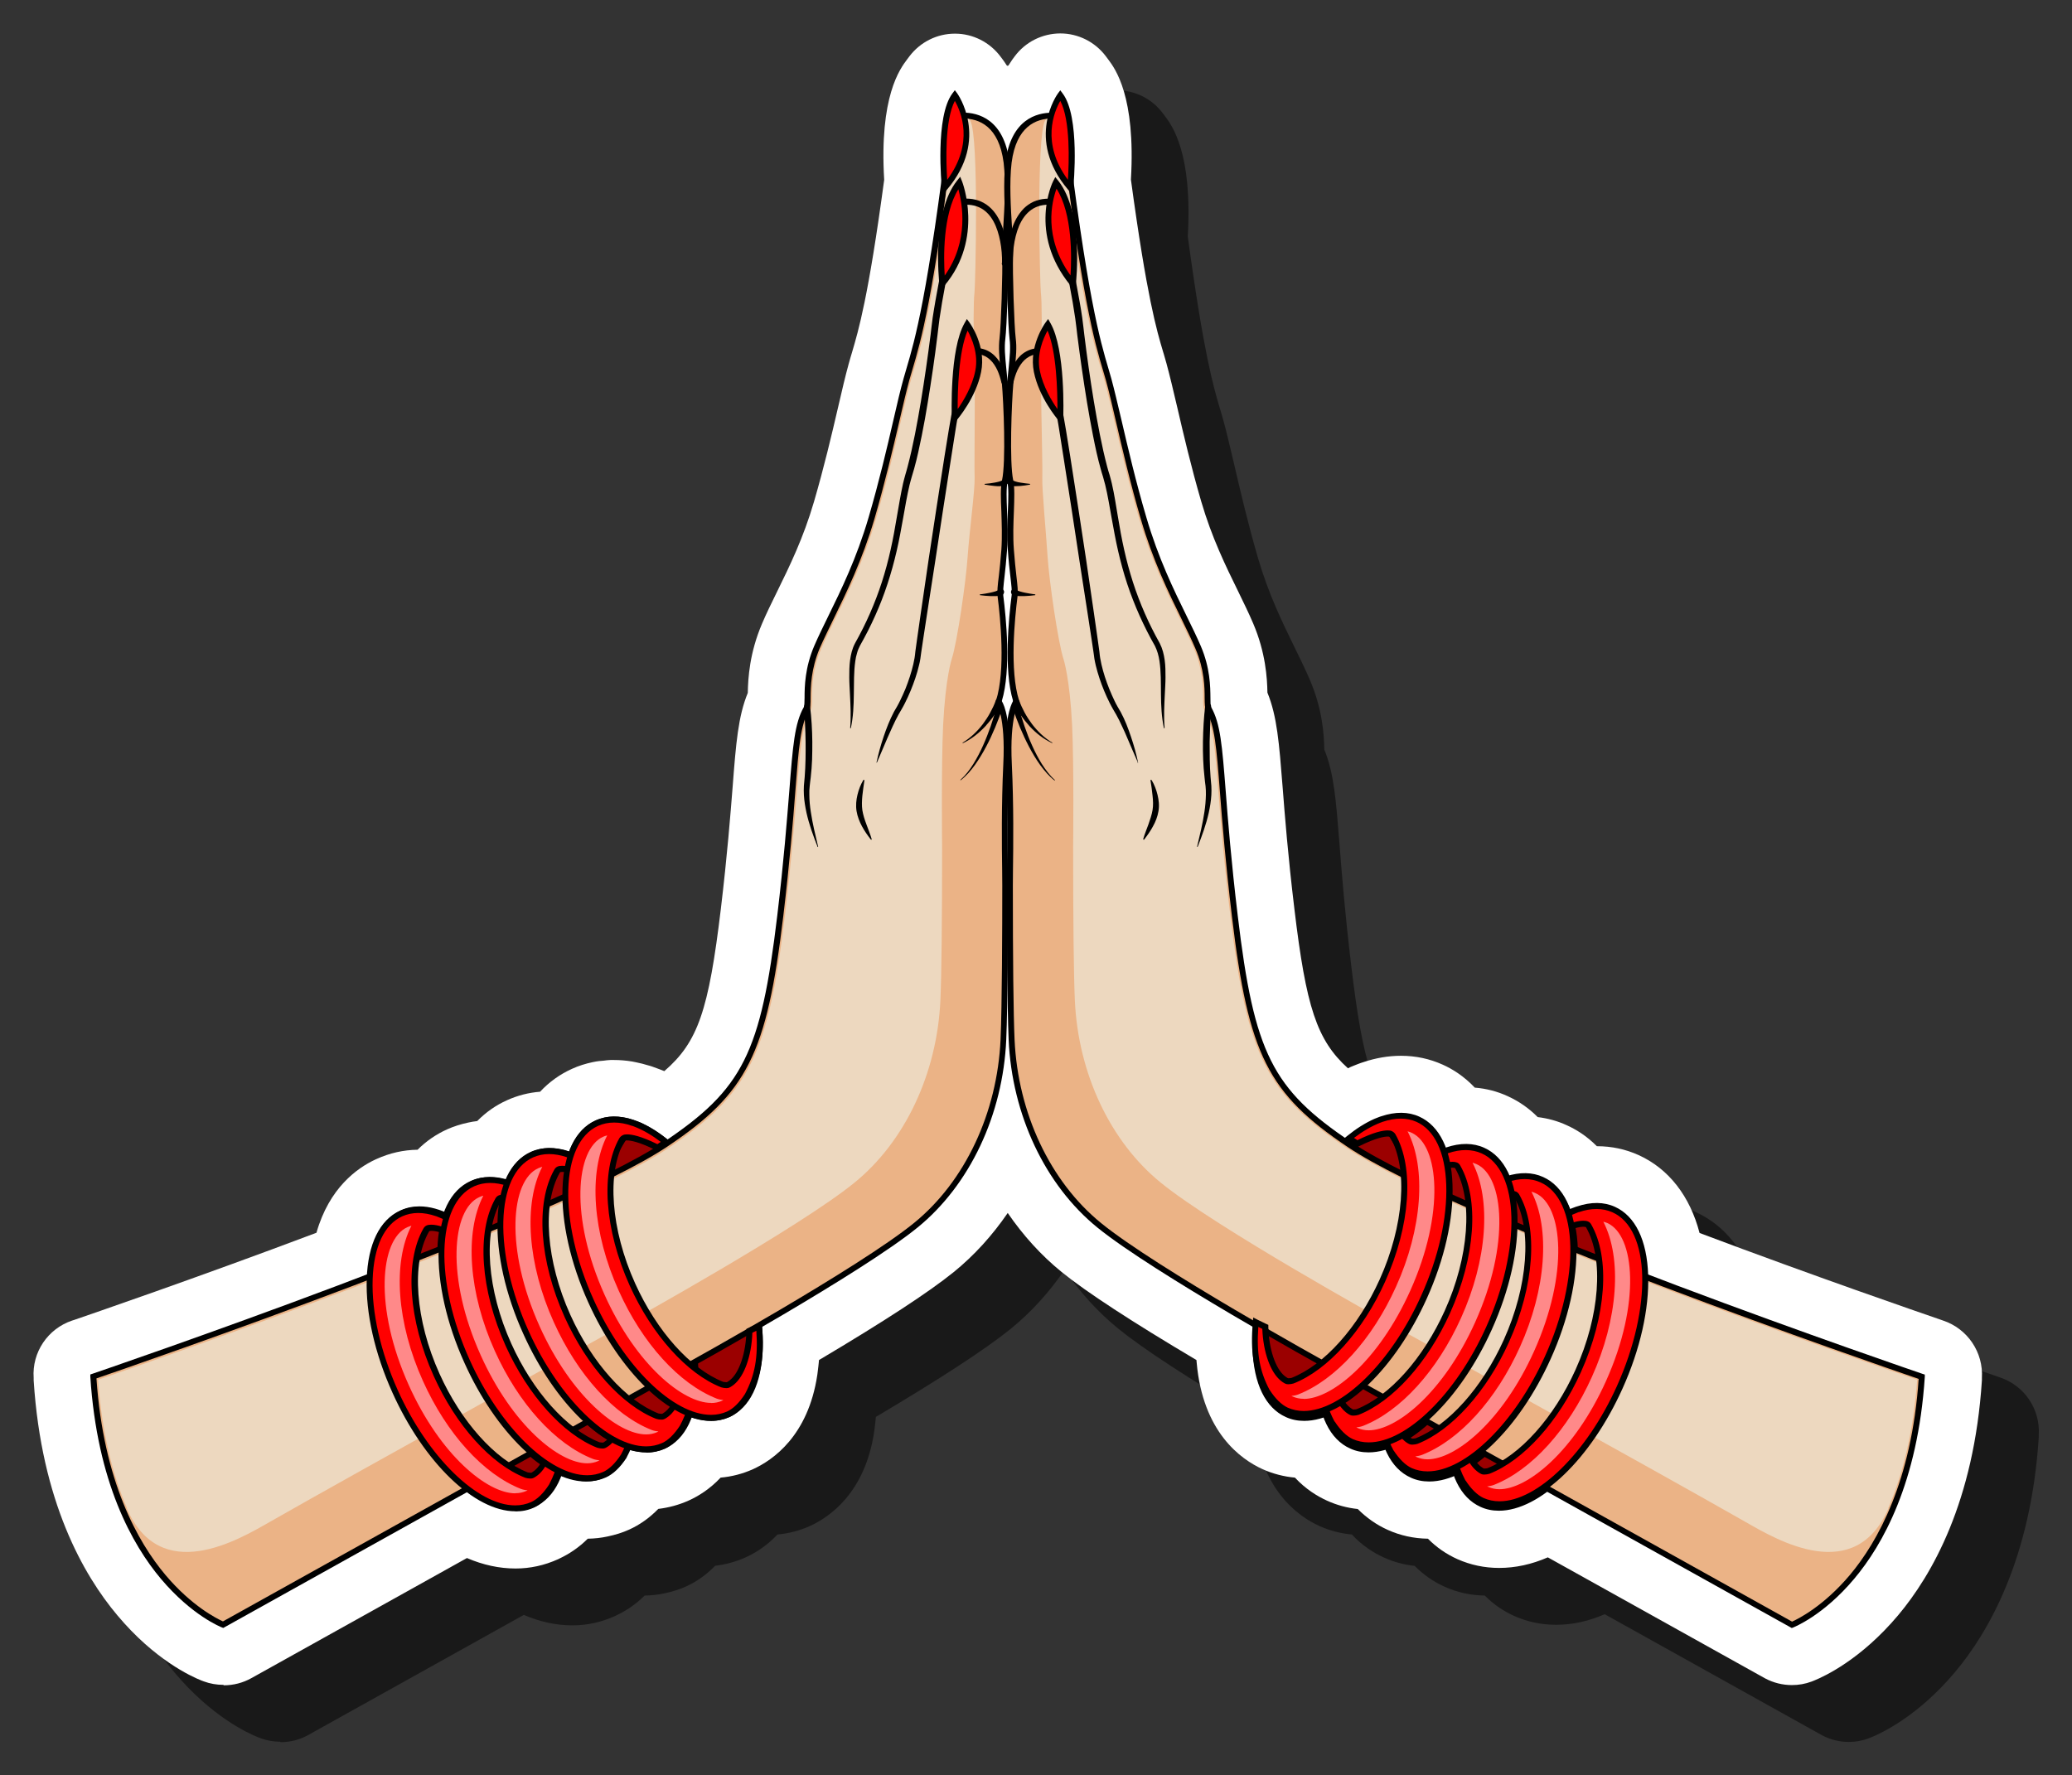<?xml version="1.0" encoding="UTF-8"?><svg id="a" xmlns="http://www.w3.org/2000/svg" viewBox="0 0 182.15 156.07"><rect x="0" y="0" width="182.15" height="156.07" fill="#333333" stroke="none"/><defs><style>.b{fill:#fff;}.c{opacity:.5;}.d{fill:#edd8bf;}.e{fill:#9b0000;}.f{fill:#ff8989;}.g{fill:red;}.h{fill:#ebb386;}</style></defs><path class="c" d="M24.64,153.14c-.59,0-1.18-.1-1.74-.31,0,0-.18-.07-.21-.08-.9-.36-4.1-1.82-7.37-5.72-2.98-3.54-6.68-10-7.36-20.66v-.21c-.16-2.26,1.24-4.33,3.38-5.05l.19-.06c1.13-.39,10.68-3.66,21.29-7.66,1.12-3.94,3.57-5.69,5.18-6.44,.03-.02,.06-.03,.09-.04,1.19-.54,2.38-.8,3.62-.82,.75-.75,1.62-1.35,2.59-1.79,.58-.26,1.21-.46,1.87-.6,.26-.06,.52-.1,.78-.13,.77-.78,1.65-1.4,2.64-1.84,.91-.41,1.88-.66,2.89-.74,.8-.86,1.75-1.54,2.82-2.02,.57-.26,1.18-.45,1.8-.58,.41-.09,.77-.12,.96-.13,.19-.03,.4-.05,.61-.06,.1,0,.21,0,.31,0,.51,0,1.02,.04,1.58,.13,.09,.02,.25,.05,.35,.07,.37,.07,.73,.17,1.1,.28,.11,.03,.23,.06,.33,.1,.09,.03,.55,.2,.63,.23,0,0,.37,.14,.43,.17,2.97-2.56,3.9-5.36,4.97-14.26,.57-4.78,.84-8.25,1.04-10.77,.29-3.79,.48-6.16,1.33-8.23,.02-1.3,.16-3.53,1.25-6.08,.39-.92,.85-1.85,1.33-2.83,1.09-2.22,2.31-4.71,3.24-7.9,.88-3.02,1.56-5.9,2.1-8.23,.36-1.56,.66-2.84,.95-3.89,.09-.34,.19-.66,.29-1,.57-1.93,1.44-4.85,2.83-15.18-.44-7.34,1.4-9.77,2.01-10.58l.21-.28c.95-1.25,2.42-1.99,3.99-1.99h.02c1.58,0,3.06,.76,4,2.02l.21,.28c.1,.14,.22,.31,.34,.5l.07,.03s.05-.02,.07-.03c.17-.27,.3-.45,.35-.53l.2-.27c.94-1.27,2.42-2.01,4-2.02h.01c1.57,0,3.05,.74,4,2l.21,.28c.6,.8,2.43,3.22,2,10.57,1.4,10.32,2.26,13.24,2.84,15.18l.05,.16c.09,.29,.17,.57,.24,.84,.28,1.03,.58,2.29,.94,3.83,.54,2.33,1.22,5.24,2.11,8.29,.93,3.18,2.15,5.67,3.23,7.87,.46,.95,.94,1.92,1.34,2.86,1.09,2.55,1.23,4.8,1.25,6.08,.85,2.08,1.03,4.45,1.33,8.23,.2,2.56,.47,6.05,1.04,10.78,1.03,8.64,1.97,11.54,4.71,14.02,.16-.09,.33-.16,.51-.23l.38-.15c.16-.06,.29-.11,.43-.15,1.12-.38,2.24-.57,3.34-.57,1.29,0,2.52,.26,3.67,.78,.85,.38,1.87,1.01,2.82,2.02,1.01,.08,1.98,.33,2.89,.75,.99,.45,1.88,1.07,2.64,1.84,.89,.11,1.74,.34,2.54,.71,.81,.36,1.76,.94,2.66,1.85,1.29,0,2.52,.26,3.67,.78,2.65,1.2,4.52,3.62,5.36,6.85,10.22,3.85,19.36,6.99,21.21,7.63l.2,.07c2.15,.72,3.55,2.79,3.41,5.06v.2c-.69,10.66-4.39,17.12-7.38,20.67-3.25,3.86-6.44,5.34-7.34,5.71-.04,.02-.25,.1-.25,.1-.56,.21-1.15,.31-1.73,.31-.82,0-1.63-.2-2.36-.59l-19.1-10.64c-1.42,.62-2.85,.93-4.28,.93-1.28,0-2.51-.26-3.66-.77-.98-.44-1.85-1.04-2.6-1.8-1.25-.02-2.44-.28-3.54-.78-.98-.44-1.86-1.06-2.63-1.83-.93-.1-1.83-.34-2.69-.73-.86-.39-1.88-1.01-2.83-2.03-.99-.09-1.94-.34-2.84-.74-1.94-.88-5.26-3.26-5.8-9.38,0-.07-.02-.15-.02-.22-5.7-3.38-9.68-5.98-11.85-7.74-1.8-1.46-3.39-3.22-4.74-5.19-1.35,1.97-2.94,3.73-4.74,5.19-2.17,1.76-6.15,4.36-11.85,7.74-.01,.17-.03,.34-.05,.5-.02,.19-.05,.42-.08,.66,0,0-.02,.12-.02,.15-.8,5.34-3.89,7.49-5.66,8.29-.91,.41-1.86,.65-2.84,.74-.95,1.01-1.97,1.64-2.82,2.02-.85,.38-1.74,.62-2.66,.73-.77,.79-1.63,1.4-2.56,1.82-.59,.27-1.22,.46-1.88,.6-.58,.13-1.18,.19-1.76,.2-.73,.73-1.58,1.32-2.52,1.76-.03,.01-.06,.03-.08,.04-1.22,.55-2.46,.82-3.75,.82-1.42,0-2.85-.31-4.27-.92l-18.95,10.56c-.75,.42-1.59,.63-2.43,.63Z"/><path class="b" d="M19.64,148.14c-.59,0-1.18-.1-1.74-.31,0,0-.18-.07-.21-.08-.9-.36-4.1-1.82-7.37-5.72-2.98-3.54-6.68-10-7.36-20.66v-.21c-.16-2.26,1.24-4.33,3.38-5.05l.19-.06c1.13-.39,10.68-3.66,21.29-7.66,1.12-3.94,3.57-5.69,5.18-6.44,.03-.02,.06-.03,.09-.04,1.19-.54,2.38-.8,3.62-.82,.75-.75,1.62-1.35,2.59-1.79,.58-.26,1.21-.46,1.87-.6,.26-.06,.52-.1,.78-.13,.77-.78,1.65-1.4,2.64-1.84,.91-.41,1.88-.66,2.89-.74,.8-.86,1.75-1.54,2.82-2.02,.57-.26,1.18-.45,1.8-.58,.41-.09,.77-.12,.96-.13,.19-.03,.4-.05,.61-.06,.1,0,.21,0,.31,0,.51,0,1.02,.04,1.58,.13,.09,.02,.25,.05,.35,.07,.37,.07,.73,.17,1.1,.28,.11,.03,.23,.06,.33,.1,.09,.03,.55,.2,.63,.23,0,0,.37,.14,.43,.17,2.97-2.56,3.9-5.36,4.97-14.26,.57-4.78,.84-8.25,1.04-10.77,.29-3.79,.48-6.16,1.33-8.23,.02-1.3,.16-3.53,1.25-6.08,.39-.92,.85-1.85,1.33-2.83,1.09-2.22,2.31-4.71,3.24-7.9,.88-3.02,1.56-5.9,2.1-8.23,.36-1.56,.66-2.84,.95-3.89,.09-.34,.19-.66,.29-1,.57-1.93,1.44-4.85,2.83-15.18-.44-7.34,1.4-9.77,2.01-10.58l.21-.28c.95-1.25,2.42-1.99,3.99-1.99h.02c1.58,0,3.06,.76,4,2.02l.21,.28c.1,.14,.22,.31,.34,.5l.07,.03s.05-.02,.07-.03c.17-.27,.3-.45,.35-.53l.2-.27c.94-1.27,2.42-2.01,4-2.02h.01c1.57,0,3.05,.74,4,2l.21,.28c.6,.8,2.43,3.22,2,10.57,1.4,10.32,2.26,13.24,2.84,15.18l.05,.16c.09,.29,.17,.57,.24,.84,.28,1.03,.58,2.29,.94,3.83,.54,2.33,1.22,5.24,2.11,8.29,.93,3.18,2.15,5.67,3.23,7.87,.46,.95,.94,1.92,1.34,2.86,1.09,2.55,1.23,4.8,1.25,6.08,.85,2.08,1.03,4.45,1.33,8.23,.2,2.56,.47,6.05,1.04,10.78,1.03,8.64,1.97,11.54,4.71,14.02,.16-.09,.33-.16,.51-.23l.38-.15c.16-.06,.29-.11,.43-.15,1.12-.38,2.24-.57,3.34-.57,1.29,0,2.52,.26,3.67,.78,.85,.38,1.87,1.01,2.82,2.02,1.01,.08,1.98,.33,2.89,.75,.99,.45,1.88,1.07,2.64,1.84,.89,.11,1.74,.34,2.54,.71,.81,.36,1.76,.94,2.66,1.85,1.29,0,2.52,.26,3.67,.78,2.65,1.2,4.52,3.62,5.36,6.85,10.22,3.85,19.36,6.99,21.21,7.63l.2,.07c2.15,.72,3.55,2.79,3.41,5.06v.2c-.69,10.66-4.39,17.12-7.38,20.67-3.25,3.86-6.44,5.34-7.34,5.71-.04,.02-.25,.1-.25,.1-.56,.21-1.15,.31-1.73,.31-.82,0-1.63-.2-2.36-.59l-19.1-10.64c-1.42,.62-2.85,.93-4.28,.93-1.28,0-2.51-.26-3.66-.77-.98-.44-1.85-1.04-2.6-1.8-1.25-.02-2.44-.28-3.54-.78-.98-.44-1.86-1.06-2.63-1.83-.93-.1-1.83-.34-2.69-.73-.86-.39-1.88-1.01-2.83-2.03-.99-.09-1.94-.34-2.84-.74-1.94-.88-5.26-3.26-5.8-9.38,0-.07-.02-.15-.02-.22-5.7-3.38-9.68-5.98-11.85-7.74-1.8-1.46-3.39-3.22-4.74-5.19-1.35,1.97-2.94,3.73-4.74,5.19-2.17,1.76-6.15,4.36-11.85,7.74-.01,.17-.03,.34-.05,.5-.02,.19-.05,.42-.08,.66,0,0-.02,.12-.02,.15-.8,5.34-3.89,7.49-5.66,8.29-.91,.41-1.86,.65-2.84,.74-.95,1.01-1.97,1.64-2.82,2.02-.85,.38-1.74,.62-2.66,.73-.77,.79-1.63,1.4-2.56,1.82-.59,.27-1.22,.46-1.88,.6-.58,.13-1.18,.19-1.76,.2-.73,.73-1.58,1.32-2.52,1.76-.03,.01-.06,.03-.08,.04-1.22,.55-2.46,.82-3.75,.82-1.42,0-2.85-.31-4.27-.92l-18.95,10.56c-.75,.42-1.59,.63-2.43,.63Z"/><g><g><g><path class="e" d="M64.54,108.71c3.19,7.07,2.95,14.07-.53,15.64-3.48,1.57-8.89-2.89-12.07-9.96-3.19-7.07-2.95-14.07,.53-15.64,3.48-1.57,8.88,2.89,12.07,9.96Z"/><path d="M62.51,124.93c-3.59,0-8.03-4.29-10.8-10.43-1.56-3.45-2.36-7.01-2.26-10,.1-3.06,1.14-5.19,2.92-5.99,.5-.22,1.04-.34,1.62-.34,3.59,0,8.04,4.29,10.8,10.43,1.56,3.45,2.36,7.01,2.26,10-.1,3.06-1.14,5.19-2.92,5.99-.5,.22-1.04,.34-1.62,.34Zm-8.53-26.23c-.5,0-.97,.1-1.4,.29-3.34,1.51-3.52,8.37-.39,15.29,2.64,5.86,6.99,10.12,10.32,10.12,.5,0,.97-.1,1.4-.29,3.34-1.51,3.52-8.37,.39-15.29-2.64-5.86-6.99-10.12-10.32-10.12Z"/></g><g><path class="e" d="M47.42,116.61c3.19,7.07,2.95,14.07-.53,15.64-3.48,1.57-8.88-2.89-12.07-9.96-3.19-7.07-2.95-14.07,.53-15.64,3.48-1.57,8.88,2.89,12.07,9.96Z"/><path d="M45.39,132.83c-3.59,0-8.04-4.29-10.8-10.43-1.56-3.45-2.36-7-2.26-10,.1-3.06,1.14-5.19,2.92-5.99,.5-.23,1.04-.34,1.62-.34,3.59,0,8.04,4.29,10.8,10.43,1.56,3.45,2.36,7.01,2.26,10-.1,3.06-1.14,5.19-2.92,5.99-.5,.22-1.04,.34-1.62,.34Zm-8.53-26.23c-.5,0-.97,.1-1.4,.29-3.34,1.51-3.52,8.37-.4,15.29,2.64,5.86,6.99,10.12,10.33,10.12,.5,0,.97-.1,1.4-.29,3.34-1.51,3.52-8.37,.4-15.29-2.64-5.86-6.99-10.12-10.33-10.12Z"/></g><g><path class="e" d="M53.55,114.04c3.19,7.07,2.95,14.07-.53,15.64-3.48,1.57-8.88-2.89-12.07-9.96-3.19-7.07-2.95-14.07,.53-15.64,3.48-1.57,8.89,2.89,12.07,9.96Z"/><path d="M51.51,130.26c-3.59,0-8.03-4.29-10.8-10.43-1.56-3.45-2.36-7.01-2.26-10,.1-3.06,1.14-5.19,2.92-5.99,.5-.23,1.04-.34,1.62-.34,3.59,0,8.04,4.29,10.8,10.43,1.56,3.45,2.36,7.01,2.26,10-.1,3.06-1.14,5.19-2.92,5.99-.5,.23-1.04,.34-1.62,.34Zm-8.53-26.23c-.5,0-.97,.1-1.4,.29-1.59,.72-2.51,2.68-2.61,5.53-.1,2.92,.69,6.38,2.21,9.77,2.64,5.86,6.99,10.12,10.32,10.12,.5,0,.97-.1,1.4-.29,1.59-.72,2.51-2.68,2.61-5.53,.1-2.92-.69-6.38-2.21-9.77-2.64-5.86-6.99-10.12-10.32-10.12Z"/></g><g><path class="e" d="M58.88,111.48c3.19,7.07,2.95,14.07-.53,15.64-3.48,1.57-8.88-2.89-12.07-9.96-3.19-7.07-2.95-14.07,.53-15.64,3.48-1.57,8.89,2.89,12.07,9.96Z"/><path d="M56.85,127.7c-3.59,0-8.03-4.29-10.8-10.43-1.56-3.45-2.36-7.01-2.26-10,.1-3.06,1.14-5.19,2.92-5.99,.5-.22,1.04-.34,1.62-.34,3.59,0,8.03,4.29,10.8,10.43,1.56,3.45,2.36,7.01,2.26,10-.1,3.06-1.14,5.19-2.92,5.99-.5,.22-1.04,.34-1.62,.34Zm-8.53-26.23c-.5,0-.97,.1-1.4,.29-3.34,1.51-3.52,8.37-.39,15.29,2.64,5.86,6.99,10.12,10.32,10.12,.5,0,.97-.1,1.4-.29,1.59-.71,2.51-2.68,2.61-5.53,.1-2.92-.69-6.38-2.21-9.77-2.64-5.86-6.99-10.12-10.32-10.12Z"/></g><g><path class="h" d="M8.21,121.03s40.3-13.7,50.31-20.42c6.98-4.68,8.63-7.97,10.08-20.09,1.45-12.12,.99-15.94,2.3-18.24,.26-.46-.26-2.63,.92-5.4,1.18-2.77,3.29-6.23,4.79-11.33,1.49-5.09,2.37-9.66,3.07-12.21s1.89-5.18,4.06-23.09c0,0,4.08-1.12,4.74,4.02,.33,2.77-.2,6.72-.13,8.17,.07,1.45-.1,6.26-.23,7.31-.13,1.05,.03,2.01,.2,3.85,.16,1.84,.36,7.05,.01,8.66-.27,1.22,.13,3.64-.04,6.08-.16,2.2-.42,3.38-.33,4.06,.14,1.1,.79,6.36-.15,9.26,0,0,.88,1.05,.66,5.53-.22,4.48-.09,9.13-.09,10.62s0,10.06-.15,13.57c-.26,5.93-2.77,12.31-7.71,16.33-4.94,4.02-19.95,12.31-19.95,12.31l-40.94,22.81s-10.27-3.95-11.41-21.82Z"/><path d="M19.64,143.14l-.11-.04c-.11-.04-2.66-1.05-5.39-4.29-2.5-2.97-5.6-8.46-6.2-17.76v-.2l.18-.06c.4-.14,40.38-13.76,50.25-20.39,6.93-4.65,8.52-7.81,9.96-19.9,.58-4.84,.85-8.39,1.06-10.98,.31-3.95,.46-5.93,1.28-7.36,.05-.09,.05-.47,.06-.81,0-.99,.03-2.64,.85-4.56,.35-.81,.78-1.69,1.24-2.63,1.11-2.26,2.49-5.08,3.54-8.67,.93-3.18,1.63-6.16,2.18-8.56,.33-1.44,.62-2.68,.89-3.64,.08-.29,.17-.59,.26-.9,.74-2.51,1.87-6.31,3.79-22.15l.02-.18,.17-.05s.42-.11,.99-.11c1.32,0,3.6,.56,4.08,4.35,.21,1.8,.07,4.05-.04,5.87-.06,.98-.11,1.82-.09,2.32,.07,1.5-.1,6.3-.23,7.35-.1,.79-.02,1.54,.09,2.67,.03,.34,.07,.71,.11,1.13,.17,1.86,.37,7.07,0,8.74-.13,.6-.09,1.54-.05,2.62,.04,1.04,.09,2.23,0,3.42-.07,.95-.15,1.7-.22,2.31-.09,.78-.15,1.34-.11,1.7,.24,1.88,.71,6.5-.13,9.26,.24,.4,.82,1.8,.63,5.59-.17,3.54-.13,7.15-.1,9.3,0,.55,.01,1,.01,1.31v.05c0,3.76-.02,10.51-.15,13.52-.29,6.61-3.21,12.79-7.8,16.52-4.9,3.99-19.84,12.26-19.99,12.34l-41.05,22.87Zm-11.16-21.93c.62,9.04,3.63,14.37,6.06,17.26,2.32,2.76,4.55,3.86,5.06,4.09l40.83-22.74c.15-.08,15.05-8.33,19.92-12.29,4.48-3.64,7.32-9.68,7.61-16.14,.13-3.01,.15-9.75,.15-13.5v-.05c0-.31,0-.75-.01-1.31-.03-2.16-.07-5.78,.1-9.33,.21-4.25-.59-5.34-.6-5.35l-.08-.11,.04-.14c.85-2.64,.38-7.28,.14-9.15-.05-.42,0-.98,.11-1.82,.07-.6,.15-1.36,.22-2.29,.08-1.16,.03-2.33,0-3.36-.05-1.12-.09-2.09,.06-2.76,.35-1.59,.14-6.8-.02-8.58-.04-.41-.07-.78-.11-1.12-.12-1.17-.19-1.94-.09-2.79,.13-1.02,.29-5.82,.23-7.27-.02-.53,.03-1.39,.09-2.38,.11-1.79,.25-4.02,.04-5.77-.41-3.21-2.16-3.89-3.56-3.89-.29,0-.53,.03-.68,.06-1.91,15.73-3.04,19.53-3.79,22.05-.09,.31-.18,.61-.26,.89-.26,.95-.55,2.19-.88,3.62-.56,2.4-1.26,5.4-2.19,8.59-1.07,3.63-2.46,6.47-3.57,8.75-.45,.93-.88,1.8-1.23,2.6-.78,1.83-.8,3.42-.81,4.36,0,.53,0,.86-.13,1.06-.76,1.33-.91,3.27-1.21,7.14-.2,2.6-.48,6.15-1.06,11-1.45,12.15-3.17,15.56-10.19,20.27-9.57,6.42-47.15,19.34-50.18,20.38Z"/></g><path class="d" d="M11.17,132.62c-1.25-2.88-2.21-6.59-2.55-11.31,3.65-1.25,40.63-13.99,50.12-20.36,7.07-4.74,8.79-8.17,10.25-20.37,.58-4.85,.86-8.41,1.06-11.01,.3-3.85,.45-5.78,1.2-7.09,.14-.24,.14-.57,.14-1.13,0-.94,.02-2.51,.8-4.31,.34-.8,.77-1.67,1.22-2.6,1.12-2.29,2.51-5.13,3.58-8.77,.94-3.2,1.63-6.19,2.19-8.6,.33-1.43,.62-2.67,.88-3.61,.08-.29,.17-.58,.26-.89,.56-1.88,1.34-4.52,2.51-12.47,0,.42,.36-4.66,1.11-7.56,.56-2.17,1.16-2.3,1.36-1.93,.78,1.44,.44,14.56,.37,15.08-.11,.86-.08,3.76-.05,4.17,.16,1.77,.01,10.99,.06,12.12,.04,1.03-.47,4.85-.61,6.91-.14,2.17-.92,7.59-1.41,9.08,0,0-.54,1.62-.75,5.79-.17,3.56-.09,10.7-.09,10.7,0,6.48-.05,11.27-.15,13.49-.29,6.43-3.11,12.43-7.56,16.04-4.85,3.95-19.75,12.19-19.9,12.28,0,0-23.7,13.09-31.54,17.57-2.73,1.56-9.56,5.6-12.53-1.22Z"/><path d="M77.06,67.02c.16-.76,.37-1.51,.62-2.25,.25-.74,.53-1.46,.9-2.17,.05-.09,.1-.18,.15-.26,.05-.08,.1-.16,.14-.24,.09-.16,.18-.33,.26-.5,.17-.34,.32-.69,.47-1.04,.28-.71,.52-1.43,.69-2.16,.04-.18,.08-.37,.11-.55,.01-.09,.03-.18,.04-.28l.03-.29,.16-1.15,.33-2.3,.67-4.59c.46-3.06,.93-6.11,1.41-9.16,.12-.76,.24-1.53,.37-2.29,.07-.38,.13-.76,.2-1.15,0-.05,.02-.1,.03-.16l.04-.14,.06-.28,.12-.56c.3-1.51,.58-3.03,.87-4.55l.03-.15,.13-.05h0c.12-.05,.22-.07,.34-.1,.11-.02,.22-.04,.33-.05,.22-.02,.45,0,.67,.04,.45,.08,.87,.31,1.19,.62,.33,.31,.56,.69,.74,1.07,.18,.39,.3,.8,.4,1.2,.03,.14-.06,.28-.2,.32-.14,.03-.28-.06-.32-.2h0c-.09-.38-.2-.75-.36-1.1-.16-.34-.36-.66-.63-.91-.26-.25-.58-.42-.93-.48-.17-.03-.35-.04-.53-.03-.09,0-.18,.02-.27,.04-.09,.02-.18,.04-.25,.07h0l.16-.2c-.26,1.52-.53,3.05-.82,4.57l-.11,.57-.06,.29-.03,.14-.03,.13c-.07,.37-.13,.75-.19,1.13l-.36,2.29c-.48,3.05-.95,6.11-1.41,9.16l-.71,4.58-.35,2.29-.17,1.14-.04,.29c-.01,.1-.03,.2-.04,.3-.03,.2-.07,.39-.12,.58-.18,.77-.44,1.51-.74,2.24-.15,.36-.31,.72-.49,1.07-.09,.18-.18,.35-.28,.52-.05,.09-.1,.17-.15,.26-.05,.08-.1,.16-.14,.24-.18,.33-.35,.67-.51,1.02-.16,.35-.31,.7-.47,1.05-.3,.71-.6,1.42-.91,2.13,0,.02-.03,.02-.04,.02-.01,0-.02-.02-.02-.04Z"/><path d="M88.09,23.13c.01-.63-.04-1.28-.16-1.9-.12-.62-.3-1.24-.6-1.78-.3-.54-.72-.99-1.27-1.23-.54-.24-1.17-.27-1.78-.16h0l.21-.21c-.39,1.94-.78,3.87-1.14,5.81-.18,.97-.36,1.94-.53,2.91-.08,.49-.16,.97-.23,1.46-.07,.48-.11,.97-.18,1.47-.24,1.97-.53,3.93-.85,5.88-.16,.98-.33,1.95-.53,2.93-.2,.97-.4,1.95-.67,2.91-.07,.24-.14,.49-.21,.71-.07,.23-.13,.47-.19,.7-.11,.47-.21,.95-.3,1.44-.18,.97-.34,1.95-.53,2.92-.37,1.95-.89,3.89-1.61,5.75-.36,.93-.77,1.84-1.22,2.73-.23,.44-.46,.88-.71,1.32-.1,.19-.19,.41-.25,.64-.07,.22-.12,.46-.15,.69-.14,.95-.11,1.94-.13,2.92-.01,.99-.05,1.99-.26,2.97,0,.02-.02,.03-.04,.02-.02,0-.03-.02-.02-.03,.08-.99,.03-1.97-.02-2.95-.02-.49-.06-.99-.06-1.49,0-.5,0-1,.07-1.51,.07-.51,.18-1.01,.44-1.5,.24-.43,.47-.86,.69-1.3,.44-.88,.83-1.77,1.18-2.69,.7-1.83,1.19-3.73,1.55-5.67,.18-.97,.33-1.94,.51-2.92,.09-.49,.18-.98,.29-1.47,.06-.24,.12-.49,.19-.73,.07-.25,.14-.47,.2-.71,.5-1.89,.85-3.83,1.18-5.78,.32-1.95,.6-3.9,.85-5.86,.06-.49,.11-.98,.18-1.48,.07-.49,.16-.98,.24-1.47,.17-.98,.36-1.95,.55-2.92,.38-1.94,.78-3.88,1.19-5.81l.04-.18,.17-.03h0c.68-.12,1.42-.1,2.08,.2,.33,.15,.63,.36,.88,.61,.25,.25,.46,.54,.63,.85,.34,.61,.53,1.27,.66,1.94,.12,.67,.18,1.33,.16,2.02,0,.15-.12,.26-.27,.26-.15,0-.26-.12-.26-.27h0Z"/><path d="M71.21,62.08c.13,1.05,.19,2.09,.2,3.14,0,.52,0,1.05-.02,1.57-.02,.52-.06,1.05-.12,1.57-.03,.26-.07,.52-.09,.77-.03,.24-.04,.5-.03,.75,0,.5,.05,1.01,.13,1.52,.15,1.01,.4,2.02,.64,3.04,0,.01,0,.03-.02,.03-.01,0-.03,0-.03-.02-.38-.97-.74-1.95-.97-2.98-.11-.51-.2-1.04-.23-1.57-.01-.27-.02-.53,0-.81,.02-.27,.05-.52,.07-.78,.08-1.02,.09-2.05,.08-3.08,0-.52-.03-1.03-.05-1.55-.02-.51-.05-1.03-.08-1.54h0c0-.15,.1-.28,.25-.29,.14,0,.26,.09,.28,.23Z"/><path d="M88.05,61.77c-.19,.4-.4,.75-.64,1.1-.24,.35-.5,.67-.78,.98-.57,.61-1.23,1.14-1.98,1.49-.01,0-.02,0-.03-.01,0-.01,0-.02,0-.03,.7-.42,1.29-.99,1.78-1.63,.24-.32,.46-.66,.65-1.01,.19-.35,.37-.72,.49-1.08h0c.05-.15,.2-.22,.34-.17,.14,.05,.21,.2,.16,.34v.02Z"/><path d="M88.13,62.22c-.19,.6-.41,1.18-.65,1.75-.24,.57-.5,1.14-.79,1.68-.29,.55-.61,1.08-.97,1.59-.36,.5-.77,.98-1.26,1.36-.01,0-.03,0-.03,0,0-.01,0-.03,0-.03,.46-.41,.83-.9,1.15-1.42,.32-.52,.6-1.06,.85-1.62,.25-.56,.47-1.13,.67-1.7,.2-.58,.37-1.16,.52-1.75h0c.03-.15,.18-.23,.32-.2,.14,.03,.23,.18,.19,.32v.02Z"/><path d="M86.16,52.26c.3-.04,.6-.08,.9-.15,.15-.03,.29-.07,.43-.11,.13-.04,.27-.1,.36-.16,.12-.09,.29-.07,.37,.05,.09,.12,.06,.29-.05,.38-.02,.02-.04,.03-.07,.04h-.02c-.19,.08-.35,.09-.52,.1-.16,0-.32,0-.48,0-.31-.01-.62-.04-.92-.08-.02,0-.03-.02-.03-.04,0-.02,.02-.03,.03-.03Z"/><path d="M86.61,42.54c.28-.02,.57-.06,.84-.11,.14-.03,.27-.05,.4-.09,.12-.04,.26-.09,.3-.14,.1-.11,.28-.11,.38-.01,.11,.1,.11,.28,0,.38-.02,.03-.05,.05-.08,.06l-.05,.02c-.1,.05-.19,.06-.27,.08-.08,.01-.16,.02-.24,.02-.15,0-.3,0-.45-.02-.29-.03-.58-.07-.86-.12-.02,0-.03-.02-.03-.04,0-.02,.02-.03,.03-.03Z"/><path d="M75.99,68.62c-.07,.46-.13,.9-.18,1.34-.04,.44-.06,.88,0,1.28,.07,.42,.2,.83,.36,1.25,.15,.42,.33,.84,.46,1.29,0,.02,0,.05-.03,.05-.02,0-.03,0-.05-.02-.28-.36-.55-.74-.77-1.15-.22-.41-.4-.86-.48-1.34-.08-.5-.03-.98,.08-1.44,.11-.46,.28-.9,.52-1.3,.01-.02,.04-.03,.06-.01,.01,0,.02,.02,.02,.04h0Z"/><g><path class="g" d="M83.94,8.37s2.81,3.78-.88,8.12c0,0-.62-6.15,.88-8.12Z"/><path d="M82.86,17.14l-.06-.62c-.03-.25-.61-6.27,.93-8.31l.21-.28,.21,.28s2.89,3.99-.89,8.45l-.4,.47Zm1.08-8.27c-.9,1.71-.77,5.43-.67,6.94,2.39-3.23,1.21-6,.67-6.94Z"/></g><g><path class="g" d="M84.34,16.06s1.93,4.79-1.49,8.87c0,0-.7-6.1,1.49-8.87Z"/><path d="M82.65,25.56l-.07-.61c-.03-.25-.69-6.24,1.55-9.06l.28-.35,.17,.42s1.95,4.98-1.54,9.14l-.39,.47Zm1.6-8.92c-1.38,2.22-1.3,6.05-1.2,7.59,2.17-3.04,1.54-6.37,1.2-7.59Z"/></g><g><path class="g" d="M85.04,28.52s1.4,1.93,.97,4.13-2.06,4.08-2.06,4.08c0,0-.22-5.93,1.1-8.21Z"/><path d="M83.7,37.42l-.03-.67c0-.25-.21-6.03,1.13-8.35l.2-.35,.24,.33c.06,.08,1.47,2.05,1.01,4.33-.45,2.24-2.05,4.12-2.12,4.2l-.44,.51Zm1.36-8.35c-.8,1.87-.88,5.37-.87,6.9,.5-.71,1.28-1.99,1.55-3.37,.3-1.49-.32-2.88-.68-3.53Z"/></g><g><g><path class="g" d="M48.64,125.42c-.12,1.86-.71,3.43-1.52,4.07-.18,.14-.31,.22-.41,.24-.11,.03-.38-.01-.45-.04-2.84-1.12-5.9-4.38-7.89-8.8-2.24-4.97-2.49-9.97-.92-12.73,.05-.08,.08-.12,.16-.16,.16-.07,.8-.22,2.91,.83,.02,0,.04,.02,.06,.03,.25-.16,.49-.33,.74-.48-.9-.73-1.81-1.28-2.68-1.61h0c-.07-.03-.15-.06-.22-.08h0c-1.14-.39-2.21-.41-3.15,.02-3.48,1.57-3.72,8.57-.53,15.64,3.19,7.07,8.59,11.53,12.07,9.96,.77-.35,1.35-1.11,1.7-1.64,.86-1.61,1.15-3.18,1.06-5.24h-.92Z"/><path d="M45.3,132.88h0c-3.59,0-8.03-4.29-10.8-10.43-1.56-3.45-2.36-7.01-2.26-10,.1-3.06,1.14-5.19,2.92-5.99,.97-.44,2.12-.45,3.34-.03,.09,.03,.16,.06,.24,.09l.51,.19-.02,.02c.74,.34,1.5,.83,2.27,1.45l.29,.24-.32,.19c-.14,.09-.29,.18-.43,.27-.1,.07-.21,.14-.31,.2l-.12,.08-.19-.09c-1.48-.74-2.19-.85-2.48-.85-.13,0-.19,.02-.2,.03,0,0-.03,.04-.04,.06-1.56,2.74-1.19,7.76,.94,12.48,1.9,4.21,4.87,7.53,7.75,8.67,.03,0,.16,.03,.26,.03,.02,0,.03,0,.04,0,.03,0,.11-.04,.3-.19,.75-.6,1.31-2.12,1.42-3.88l.02-.25h1.42v.25c.11,2.14-.22,3.75-1.08,5.37v.02c-.57,.87-1.18,1.45-1.82,1.74-.5,.23-1.04,.34-1.62,.34Zm-8.53-26.23c-.5,0-.97,.1-1.4,.29-1.59,.72-2.51,2.68-2.61,5.53-.1,2.91,.69,6.38,2.21,9.77,2.64,5.86,6.99,10.12,10.32,10.12h0c.5,0,.97-.1,1.4-.29,.54-.24,1.08-.77,1.58-1.54,.78-1.47,1.09-2.93,1.03-4.84h-.42c-.16,1.82-.76,3.35-1.6,4.01-.22,.17-.37,.26-.51,.29-.04,0-.09,.01-.15,.01-.13,0-.34-.03-.45-.07-3.01-1.18-6.09-4.61-8.04-8.94-2.23-4.94-2.58-10.03-.91-12.97,.06-.1,.13-.2,.28-.27,.11-.05,.25-.07,.41-.07,.59,0,1.47,.29,2.64,.87,.06-.04,.12-.08,.18-.12,.04-.03,.08-.05,.12-.08-.79-.6-1.57-1.05-2.32-1.34l-.17-.07s-.03,0-.04-.01c-.55-.19-1.08-.28-1.57-.28Z"/></g><path class="f" d="M45.3,131.3c-2.46,0-6.58-3.33-9.36-9.5-3.08-6.84-2.54-12.81-.13-13.9,.11-.05,.23-.09,.36-.13-1.67,3.25-1.29,8.56,1.01,13.65,2.09,4.64,5.31,8.19,8.61,9.49,.18,.07,.4,.11,.59,.13-.04,.02-.07,.04-.11,.05-.29,.13-.61,.2-.97,.2h0Z"/><g><path class="g" d="M54.72,124.41c-.27,1.12-.72,2-1.28,2.45-.18,.14-.31,.22-.41,.24-.11,.03-.38-.01-.45-.04-2.84-1.12-5.9-4.38-7.89-8.8-2.24-4.97-2.49-9.97-.92-12.73,.05-.08,.08-.12,.16-.16,.16-.07,.8-.22,2.91,.83,.02,0,.04,.02,.06,.03,.25-.16,.49-.33,.74-.48-.9-.73-1.81-1.28-2.68-1.61h0c-.07-.03-.15-.06-.22-.08h0c-1.14-.39-2.21-.41-3.15,.02-3.48,1.57-3.71,8.57-.53,15.64,3.19,7.07,8.59,11.53,12.07,9.96,.77-.35,1.35-1.11,1.7-1.64,.62-1.16,.94-2.3,1.04-3.61h-1.15Z"/><path d="M51.62,130.24h0c-3.59,0-8.04-4.29-10.8-10.43-1.56-3.45-2.36-7.01-2.26-10,.1-3.06,1.14-5.19,2.92-5.99,.97-.44,2.12-.45,3.34-.03,.09,.03,.16,.06,.24,.09l.43,.16h-.02c.76,.36,1.55,.85,2.34,1.49l.29,.24-.32,.19c-.14,.09-.28,.18-.42,.27-.1,.07-.21,.14-.32,.2l-.12,.08-.19-.09c-1.48-.74-2.19-.85-2.48-.85-.13,0-.19,.02-.2,.03,0,0-.03,.04-.04,.06-1.56,2.74-1.19,7.76,.94,12.48,1.9,4.21,4.87,7.53,7.75,8.67,.03,0,.16,.03,.26,.03,.02,0,.03,0,.04,0,.03,0,.11-.04,.3-.19,.5-.4,.93-1.24,1.19-2.3l.05-.2h1.64l-.02,.28c-.1,1.35-.44,2.53-1.07,3.71v.02c-.57,.87-1.18,1.45-1.82,1.74-.5,.22-1.04,.34-1.62,.34Zm-8.53-26.23c-.5,0-.97,.1-1.4,.29-3.34,1.51-3.52,8.37-.39,15.29,2.64,5.86,6.99,10.12,10.32,10.12h0c.5,0,.97-.1,1.4-.29,.54-.24,1.08-.77,1.58-1.54,.55-1.03,.86-2.06,.98-3.21h-.65c-.29,1.1-.76,1.94-1.32,2.39-.22,.17-.37,.26-.51,.29-.04,0-.09,.01-.15,.01-.13,0-.34-.03-.45-.07-3-1.18-6.08-4.61-8.04-8.94-2.23-4.94-2.58-10.03-.91-12.97,.06-.1,.13-.2,.28-.27,.11-.05,.25-.07,.41-.07,.59,0,1.47,.29,2.64,.87,.06-.04,.12-.08,.18-.12,.04-.03,.08-.05,.12-.08-.79-.6-1.57-1.05-2.32-1.34l-.17-.07h-.04l-.02-.02c-.53-.18-1.06-.27-1.55-.27Z"/></g><path class="f" d="M51.62,128.66c-2.46,0-6.58-3.33-9.36-9.5-3.08-6.84-2.54-12.81-.13-13.9,.11-.05,.23-.1,.36-.13-1.67,3.25-1.29,8.56,1.01,13.65,2.09,4.64,5.31,8.19,8.61,9.49,.18,.07,.4,.11,.59,.13-.04,.02-.07,.04-.11,.06-.3,.13-.61,.2-.97,.2h0Z"/><g><path class="g" d="M54.82,100.05c-.08,.06-.08,.13-.08,.13l.08-.13Z"/><path d="M54.48,101.13v-.96c0-.1,.06-.23,.19-.33l1.11-.85-1.3,2.14Zm.45-.95l.06,.08s.03-.02,.03-.08h-.09Z"/></g><g><path class="g" d="M59.97,121.56c-.25,1.26-.74,2.27-1.35,2.75-.18,.14-.31,.22-.41,.24-.12,.03-.38-.01-.45-.04-2.84-1.12-5.9-4.38-7.89-8.8-2.24-4.97-2.49-9.97-.92-12.73,.05-.08,.08-.12,.16-.16,.16-.07,.8-.22,2.91,.83,.02,0,.04,.02,.06,.03,.25-.16,.49-.33,.74-.48-.9-.73-1.81-1.28-2.68-1.61h0c-.07-.03-.15-.06-.22-.08h0c-1.14-.39-2.21-.41-3.15,.02-3.48,1.57-3.71,8.57-.53,15.64,3.19,7.07,8.59,11.53,12.07,9.96,.77-.35,1.35-1.11,1.7-1.64,.66-1.25,.99-2.47,1.06-3.92h-1.1Z"/><path d="M56.8,127.7h0c-3.59,0-8.04-4.29-10.8-10.43-1.56-3.45-2.36-7.01-2.26-10,.1-3.06,1.14-5.19,2.92-5.99,.97-.44,2.12-.45,3.34-.03,.09,.03,.16,.06,.24,.09l.41,.15h-.01c.77,.36,1.56,.86,2.36,1.5l.29,.24-.32,.19c-.14,.09-.28,.18-.42,.27-.1,.07-.21,.14-.32,.21l-.12,.08-.19-.09c-1.48-.74-2.19-.85-2.48-.85-.13,0-.19,.02-.2,.03-.01,0-.03,.04-.04,.06-1.56,2.74-1.19,7.76,.94,12.48,1.9,4.21,4.87,7.53,7.75,8.67,.03,0,.16,.03,.26,.03,.02,0,.03,0,.04,0,.03,0,.11-.04,.3-.19,.55-.44,1.01-1.39,1.25-2.6l.04-.21h1.59v.28c-.09,1.5-.42,2.74-1.11,4.03v.02c-.57,.87-1.18,1.45-1.82,1.74-.5,.22-1.04,.34-1.62,.34Zm-8.53-26.23c-.5,0-.97,.1-1.4,.29-3.34,1.51-3.52,8.37-.39,15.29,2.64,5.86,6.99,10.12,10.32,10.12h0c.5,0,.97-.1,1.4-.29,.54-.24,1.08-.77,1.58-1.54,.6-1.13,.91-2.23,1.01-3.52h-.6c-.28,1.23-.78,2.21-1.4,2.7-.22,.17-.37,.26-.51,.29-.04,0-.1,.01-.15,.01-.13,0-.34-.03-.45-.07-3-1.18-6.08-4.61-8.04-8.94-2.23-4.94-2.58-10.03-.91-12.97,.06-.1,.13-.2,.28-.27,.11-.05,.25-.07,.41-.07,.59,0,1.47,.29,2.64,.87,.06-.04,.12-.08,.18-.12,.04-.03,.08-.05,.12-.08-.79-.6-1.57-1.05-2.32-1.34l-.18-.07h-.03l-.02-.02c-.53-.18-1.06-.27-1.55-.27Z"/></g><path class="f" d="M56.8,126.12c-2.46,0-6.58-3.33-9.36-9.5-3.08-6.84-2.54-12.81-.13-13.9,.11-.05,.23-.09,.36-.13-1.67,3.25-1.29,8.56,1.01,13.65,2.09,4.64,5.31,8.19,8.61,9.49,.18,.07,.4,.11,.59,.13-.04,.02-.07,.04-.11,.06-.3,.13-.61,.2-.97,.2h0Z"/><g><path class="g" d="M66.72,116.61c-.23,.12-.53,.26-.84,.4-.04,2.06-.67,3.84-1.54,4.54-.18,.14-.3,.22-.4,.24-.12,.03-.38-.01-.45-.04-2.84-1.12-5.9-4.38-7.89-8.8-2.24-4.97-2.49-9.97-.92-12.73,.05-.08,.12-.12,.19-.16,.07-.04,.77-.22,2.87,.84l.06,.03c.25-.16,.49-.33,.74-.48-.9-.73-1.81-1.28-2.68-1.61h0c-.07-.03-.15-.06-.22-.08h0c-1.14-.39-2.21-.4-3.15,.02-3.48,1.57-3.72,8.57-.53,15.64,3.19,7.07,8.59,11.53,12.07,9.96,.77-.35,1.35-1.11,1.7-1.64,.97-1.83,1.23-3.6,1-6.1Z"/><path d="M62.51,124.93h0c-3.59,0-8.03-4.29-10.8-10.43-1.56-3.45-2.36-7.01-2.26-10,.1-3.06,1.14-5.19,2.92-5.99,.97-.44,2.12-.45,3.34-.03,.09,.03,.16,.06,.24,.09l.48,.18h-.02c.75,.36,1.52,.84,2.29,1.47l.29,.24-.32,.19c-.14,.09-.29,.18-.43,.27-.1,.07-.21,.14-.31,.2l-.12,.08-.15-.07s-.03-.01-.04-.02c-1.47-.73-2.2-.84-2.5-.84-.08,0-.12,0-.14,.01-.04,.03-.07,.04-.09,.07-1.57,2.74-1.19,7.76,.94,12.48,1.9,4.21,4.87,7.53,7.75,8.67,.03,0,.16,.03,.26,.03,.02,0,.03,0,.04,0,.03,0,.11-.04,.3-.19,.82-.66,1.4-2.4,1.44-4.34v-.16l.26-.12c.27-.13,.53-.25,.73-.35l.35-.18,.03,.39c.23,2.62-.07,4.43-1.03,6.25v.02c-.57,.87-1.18,1.45-1.82,1.74-.5,.22-1.04,.34-1.62,.34Zm-8.53-26.23c-.5,0-.97,.1-1.4,.29-3.34,1.51-3.52,8.37-.39,15.29,2.64,5.86,6.99,10.12,10.32,10.12h0c.5,0,.97-.1,1.4-.29,.54-.24,1.08-.77,1.58-1.54,.88-1.65,1.16-3.24,1-5.56-.11,.05-.23,.11-.35,.17-.07,2.05-.71,3.83-1.63,4.57-.22,.17-.37,.26-.51,.29-.04,0-.09,.01-.15,.01-.13,0-.34-.03-.45-.07-3-1.18-6.08-4.61-8.04-8.94-2.23-4.94-2.58-10.03-.91-12.97,.09-.14,.2-.21,.3-.26,.1-.06,.26-.07,.38-.07,.42,0,1.22,.15,2.66,.86,.06-.04,.12-.08,.18-.12,.04-.03,.08-.05,.12-.08-.79-.6-1.57-1.05-2.32-1.34l-.18-.07h-.03c-.55-.2-1.08-.29-1.57-.29Z"/></g><path class="f" d="M62.51,123.35c-2.46,0-6.58-3.33-9.36-9.5-3.08-6.84-2.54-12.81-.13-13.9,.11-.05,.23-.09,.36-.12-1.67,3.25-1.29,8.56,1.01,13.65,2.09,4.64,5.31,8.19,8.61,9.49,.18,.07,.4,.11,.59,.13-.04,.02-.07,.04-.11,.06-.3,.13-.61,.2-.97,.2h0Z"/></g></g><g><g><path class="e" d="M112.61,108.71c-3.19,7.07-2.95,14.07,.53,15.64,3.48,1.57,8.88-2.89,12.07-9.96,3.19-7.07,2.95-14.07-.53-15.64-3.48-1.57-8.89,2.89-12.07,9.96Z"/><path d="M114.65,124.93h0c-.58,0-1.12-.11-1.62-.34-1.78-.8-2.82-2.93-2.92-5.99-.1-2.99,.7-6.55,2.26-10,2.77-6.14,7.21-10.43,10.8-10.43,.58,0,1.12,.11,1.62,.34,1.78,.8,2.82,2.93,2.92,5.99,.1,2.99-.7,6.55-2.26,10-2.77,6.14-7.21,10.43-10.8,10.43Zm8.53-26.23c-3.34,0-7.68,4.25-10.32,10.12-3.12,6.92-2.95,13.79,.39,15.29,.43,.19,.9,.29,1.4,.29,3.34,0,7.68-4.25,10.32-10.12,1.53-3.38,2.31-6.85,2.21-9.77-.1-2.85-1.02-4.81-2.61-5.53-.43-.19-.9-.29-1.4-.29Z"/></g><g><path class="e" d="M129.73,116.61c-3.19,7.07-2.95,14.07,.53,15.64,3.48,1.57,8.89-2.89,12.07-9.96,3.19-7.07,2.95-14.07-.53-15.64-3.48-1.57-8.88,2.89-12.07,9.96Z"/><path d="M131.77,132.83h0c-.58,0-1.12-.11-1.62-.34-1.78-.8-2.82-2.93-2.92-5.99-.1-2.99,.7-6.55,2.26-10,2.77-6.14,7.21-10.43,10.8-10.43,.58,0,1.12,.11,1.62,.34,1.78,.8,2.82,2.93,2.92,5.99,.1,2.99-.7,6.54-2.26,10-2.77,6.14-7.21,10.43-10.8,10.43Zm8.53-26.23c-3.34,0-7.68,4.26-10.32,10.12-3.12,6.92-2.95,13.79,.39,15.29,.43,.19,.9,.29,1.4,.29,3.34,0,7.68-4.25,10.32-10.12,1.53-3.38,2.31-6.85,2.21-9.77-.1-2.85-1.02-4.81-2.61-5.53-.43-.19-.9-.29-1.4-.29Z"/></g><g><path class="e" d="M123.61,114.04c-3.19,7.07-2.95,14.07,.53,15.64,3.48,1.57,8.88-2.89,12.07-9.96,3.19-7.07,2.95-14.07-.53-15.64-3.48-1.57-8.89,2.89-12.07,9.96Z"/><path d="M125.64,130.26h0c-.58,0-1.12-.11-1.62-.34-1.78-.8-2.82-2.93-2.92-5.99-.1-2.99,.7-6.54,2.26-10,2.77-6.14,7.21-10.43,10.81-10.43,.58,0,1.12,.11,1.62,.34,1.78,.8,2.82,2.93,2.92,5.99,.1,2.99-.7,6.54-2.26,10-2.77,6.14-7.21,10.43-10.8,10.43Zm8.53-26.23c-3.34,0-7.68,4.26-10.32,10.12-3.12,6.93-2.95,13.79,.39,15.29,.43,.19,.9,.29,1.4,.29,3.34,0,7.68-4.25,10.32-10.12,3.12-6.93,2.95-13.79-.39-15.29-.43-.19-.9-.29-1.4-.29Z"/></g><g><path class="e" d="M118.27,111.48c-3.19,7.07-2.95,14.07,.53,15.64,3.48,1.57,8.88-2.89,12.07-9.96s2.95-14.07-.53-15.64c-3.48-1.57-8.89,2.89-12.07,9.96Z"/><path d="M120.31,127.7h0c-.58,0-1.12-.11-1.62-.34-1.78-.8-2.82-2.93-2.92-5.99-.1-2.99,.7-6.55,2.26-10,2.77-6.14,7.21-10.43,10.8-10.43,.58,0,1.12,.11,1.62,.34,1.78,.8,2.82,2.93,2.92,5.99,.1,2.99-.7,6.55-2.26,10-2.77,6.14-7.21,10.43-10.8,10.43Zm8.53-26.23c-3.34,0-7.68,4.25-10.32,10.12-3.12,6.92-2.95,13.79,.4,15.29,.43,.19,.9,.29,1.4,.29,3.34,0,7.68-4.26,10.32-10.12,1.53-3.38,2.31-6.85,2.21-9.77-.1-2.85-1.02-4.81-2.61-5.53-.43-.19-.9-.29-1.4-.29Z"/></g><g><path class="h" d="M168.95,121.03s-40.3-13.7-50.31-20.42c-6.98-4.68-8.63-7.97-10.08-20.09-1.45-12.12-.99-15.94-2.3-18.24-.26-.46,.26-2.63-.92-5.4-1.19-2.77-3.29-6.23-4.79-11.33-1.49-5.09-2.37-9.66-3.07-12.21-.7-2.55-1.89-5.18-4.06-23.09,0,0-4.08-1.12-4.74,4.02-.33,2.77,.2,6.72,.13,8.17-.07,1.45,.1,6.26,.23,7.31,.13,1.05-.03,2.01-.2,3.85-.16,1.84-.36,7.05-.01,8.66,.26,1.22-.13,3.64,.04,6.08,.16,2.2,.42,3.38,.33,4.06-.14,1.1-.79,6.36,.15,9.26,0,0-.88,1.05-.66,5.53,.22,4.48,.09,9.13,.09,10.62s0,10.06,.15,13.57c.26,5.93,2.77,12.31,7.7,16.33,4.94,4.02,19.95,12.31,19.95,12.31l40.94,22.81s10.27-3.95,11.41-21.82Z"/><path d="M157.51,143.14l-.11-.06-40.94-22.81c-.15-.08-15.09-8.36-19.99-12.34-4.59-3.73-7.51-9.91-7.8-16.52-.13-3.02-.15-9.76-.15-13.52v-.06c0-.31,0-.76,.01-1.31,.03-2.15,.07-5.76-.1-9.3-.19-3.79,.4-5.18,.63-5.59-.84-2.75-.37-7.38-.13-9.26,.05-.36-.02-.92-.11-1.7-.07-.61-.16-1.37-.22-2.31-.09-1.19-.04-2.38,0-3.42,.05-1.09,.08-2.03-.05-2.62-.36-1.66-.16-6.88,0-8.74,.04-.42,.07-.79,.11-1.12,.11-1.14,.19-1.89,.09-2.67-.13-1.06-.3-5.85-.23-7.35,.02-.5-.03-1.35-.09-2.32-.11-1.81-.25-4.06-.04-5.86,.49-3.79,2.77-4.35,4.08-4.35,.57,0,.97,.11,.99,.11l.17,.05,.02,.18c1.92,15.84,3.05,19.64,3.79,22.15,.09,.32,.18,.61,.26,.9,.26,.96,.55,2.2,.89,3.64,.56,2.4,1.25,5.38,2.19,8.56,1.05,3.59,2.43,6.41,3.54,8.67,.46,.93,.89,1.82,1.24,2.63,.83,1.93,.84,3.58,.85,4.56,0,.34,0,.72,.06,.81,.82,1.43,.97,3.41,1.28,7.36,.2,2.59,.48,6.14,1.06,10.98,1.44,12.08,3.03,15.25,9.96,19.9,9.87,6.62,49.85,20.25,50.25,20.39l.19,.06v.2c-.61,9.3-3.71,14.79-6.21,17.76-2.72,3.24-5.28,4.24-5.39,4.29l-.12,.04ZM92.49,10.42c-1.4,0-3.15,.68-3.56,3.89-.21,1.75-.07,3.98,.04,5.77,.06,.99,.12,1.85,.09,2.38-.06,1.44,.1,6.25,.23,7.27,.11,.85,.03,1.62-.09,2.79-.03,.34-.07,.7-.11,1.12-.16,1.78-.36,6.99-.02,8.58,.14,.66,.1,1.63,.06,2.76-.04,1.03-.09,2.2,0,3.36,.07,.93,.15,1.69,.22,2.29,.1,.84,.16,1.4,.1,1.82-.24,1.87-.71,6.51,.14,9.15l.05,.14-.09,.11s-.81,1.1-.6,5.35c.17,3.56,.13,7.17,.1,9.33,0,.55-.01,1-.01,1.31v.06c0,6.48,.05,11.27,.15,13.5,.29,6.46,3.13,12.5,7.61,16.14,4.86,3.96,19.77,12.21,19.91,12.29l40.83,22.75c.52-.23,2.76-1.34,5.09-4.11,2.42-2.89,5.42-8.21,6.04-17.23-3.03-1.04-40.61-13.96-50.18-20.38-7.02-4.71-8.74-8.12-10.19-20.27-.58-4.85-.86-8.41-1.06-11-.3-3.87-.45-5.81-1.21-7.14-.12-.21-.12-.53-.13-1.06,0-.95-.02-2.53-.81-4.36-.34-.8-.77-1.67-1.22-2.6-1.12-2.28-2.51-5.12-3.57-8.75-.94-3.2-1.63-6.19-2.19-8.59-.33-1.43-.62-2.67-.88-3.62-.08-.29-.17-.58-.26-.89-.75-2.52-1.87-6.32-3.79-22.05-.15-.03-.39-.06-.68-.06Z"/></g><path class="d" d="M165.99,132.62c1.25-2.88,2.21-6.59,2.55-11.31-3.65-1.25-40.63-13.99-50.12-20.36-7.07-4.74-8.79-8.17-10.25-20.37-.58-4.85-.86-8.41-1.06-11.01-.3-3.85-.45-5.78-1.2-7.09-.14-.24-.14-.57-.14-1.13,0-.94-.02-2.51-.8-4.31-.34-.8-.77-1.67-1.22-2.6-1.12-2.29-2.51-5.13-3.58-8.77-.94-3.2-1.63-6.19-2.19-8.6-.33-1.43-.62-2.67-.88-3.61-.08-.29-.17-.58-.26-.89-.56-1.88-1.34-4.52-2.51-12.47,0,.42-.36-4.66-1.1-7.56-.56-2.17-1.16-2.3-1.36-1.93-.78,1.44-.44,14.56-.37,15.08,.11,.86,.08,3.76,.05,4.17-.16,1.77,.13,10.99,.08,12.12-.04,1.03,.33,4.85,.46,6.91,.14,2.17,.92,7.59,1.41,9.08,0,0,.54,1.62,.75,5.79,.17,3.56,.09,10.7,.09,10.7,0,6.48,.05,11.27,.15,13.49,.29,6.43,3.11,12.43,7.56,16.04,4.85,3.95,19.75,12.19,19.9,12.28,0,0,23.7,13.09,31.54,17.57,2.73,1.56,9.56,5.6,12.53-1.22Z"/><path d="M100.03,67.04c-.32-.71-.61-1.42-.92-2.13-.15-.35-.3-.71-.47-1.05-.16-.35-.32-.69-.51-1.02-.05-.08-.09-.16-.14-.24-.05-.08-.1-.17-.15-.26-.1-.17-.19-.35-.28-.52-.18-.35-.34-.71-.49-1.07-.3-.72-.55-1.47-.74-2.24-.04-.19-.09-.39-.12-.58-.02-.1-.03-.2-.04-.3l-.04-.29-.17-1.14-.35-2.29-.71-4.58c-.46-3.05-.93-6.11-1.41-9.16l-.36-2.29c-.06-.38-.12-.76-.19-1.13l-.03-.13-.03-.14-.06-.29-.11-.57c-.29-1.52-.56-3.04-.82-4.57l.16,.2h0c-.07-.02-.16-.05-.25-.07-.09-.02-.18-.03-.27-.04-.18-.01-.36,0-.53,.03-.35,.06-.67,.24-.93,.48-.26,.25-.47,.57-.63,.91-.16,.35-.27,.72-.36,1.1-.03,.14-.17,.23-.32,.2-.14-.03-.23-.17-.2-.31h0c.09-.41,.22-.81,.4-1.2,.18-.39,.42-.76,.74-1.07,.32-.31,.75-.54,1.19-.62,.22-.04,.45-.05,.67-.04,.11,0,.22,.02,.33,.05,.11,.02,.21,.05,.34,.1h0l.13,.05,.03,.15c.29,1.52,.57,3.04,.87,4.55l.12,.56,.06,.28,.04,.14c.01,.06,.02,.11,.03,.16,.07,.39,.14,.77,.2,1.15,.13,.76,.25,1.53,.37,2.29,.48,3.05,.95,6.11,1.41,9.16l.67,4.59,.33,2.3,.16,1.15,.03,.29c.01,.09,.02,.18,.04,.28,.03,.18,.07,.37,.11,.55,.17,.74,.41,1.46,.69,2.16,.14,.35,.3,.7,.46,1.04,.08,.17,.17,.34,.26,.5,.05,.08,.09,.16,.14,.24,.05,.08,.1,.17,.15,.26,.38,.7,.65,1.43,.9,2.17,.25,.74,.46,1.48,.62,2.25,0,.02,0,.03-.02,.04-.01,0-.03,0-.03-.02Z"/><path d="M88.54,23.15c-.01-.69,.04-1.35,.16-2.02,.13-.66,.32-1.33,.66-1.94,.17-.3,.38-.59,.63-.85,.25-.25,.55-.46,.88-.61,.67-.3,1.41-.31,2.08-.2h0l.17,.03,.04,.18c.42,1.93,.81,3.87,1.19,5.81,.19,.97,.38,1.94,.55,2.92,.09,.49,.17,.98,.24,1.47,.07,.5,.12,.99,.18,1.48,.24,1.96,.52,3.91,.84,5.86,.33,1.94,.68,3.89,1.18,5.78,.06,.24,.13,.46,.21,.71,.07,.24,.13,.49,.19,.73,.11,.49,.21,.98,.29,1.47,.17,.98,.32,1.95,.5,2.92,.36,1.93,.85,3.84,1.55,5.67,.35,.92,.74,1.81,1.18,2.69,.22,.44,.45,.87,.69,1.3,.25,.49,.37,.99,.44,1.5,.07,.51,.07,1.01,.07,1.51,0,.5-.04,.99-.06,1.49-.05,.99-.1,1.97-.02,2.95,0,.02-.01,.03-.03,.03-.02,0-.03,0-.03-.02-.21-.97-.25-1.98-.26-2.97-.01-.99,.01-1.98-.13-2.92-.04-.24-.08-.47-.15-.69-.07-.22-.15-.45-.25-.64-.25-.43-.48-.87-.71-1.32-.45-.89-.86-1.8-1.22-2.73-.73-1.86-1.24-3.8-1.61-5.75-.19-.98-.35-1.95-.53-2.92-.09-.48-.18-.96-.3-1.44-.06-.24-.12-.47-.19-.7-.07-.23-.15-.47-.21-.71-.27-.96-.48-1.94-.67-2.91-.19-.97-.37-1.95-.53-2.93-.32-1.96-.6-3.91-.85-5.88-.06-.49-.11-.99-.18-1.47-.07-.48-.15-.97-.23-1.46-.17-.97-.35-1.94-.53-2.91-.37-1.94-.75-3.88-1.14-5.81l.21,.21h0c-.61-.11-1.24-.08-1.78,.16-.54,.24-.97,.69-1.27,1.23-.3,.54-.48,1.15-.6,1.78-.11,.62-.17,1.27-.16,1.9h0c0,.15-.11,.28-.26,.28-.15,0-.27-.11-.27-.26h0Z"/><path d="M106.47,62.14c-.03,.51-.07,1.03-.08,1.54-.02,.52-.04,1.03-.05,1.55,0,1.03,0,2.06,.08,3.08,.02,.26,.05,.51,.07,.78,.02,.28,.01,.54,0,.81-.03,.54-.12,1.06-.23,1.57-.23,1.03-.59,2.01-.97,2.98,0,.01-.02,.02-.03,.01-.01,0-.02-.02-.02-.03,.24-1.01,.49-2.02,.64-3.04,.08-.51,.12-1.02,.13-1.52,0-.25,0-.51-.03-.75-.03-.25-.07-.51-.09-.77-.06-.52-.1-1.05-.12-1.57-.02-.52-.03-1.05-.02-1.57,.02-1.05,.07-2.09,.2-3.14,.02-.14,.15-.25,.29-.23,.14,.02,.24,.14,.23,.28h0Z"/><path d="M89.59,61.58c.13,.36,.3,.73,.49,1.08,.19,.35,.41,.69,.65,1.01,.49,.64,1.08,1.21,1.78,1.63,.01,0,.01,.02,0,.03,0,.01-.02,.01-.03,0-.75-.35-1.41-.87-1.98-1.49-.28-.31-.54-.64-.78-.98-.24-.35-.45-.7-.64-1.1-.06-.13,0-.29,.13-.35,.13-.06,.29,0,.35,.13v.02h.01Z"/><path d="M89.54,62.09c.14,.58,.32,1.17,.52,1.75,.2,.58,.42,1.15,.67,1.7,.25,.56,.53,1.1,.85,1.62,.33,.51,.69,1.01,1.15,1.42,0,0,.01,.03,0,.04,0,0-.02,.01-.03,0-.49-.38-.89-.86-1.26-1.36-.36-.5-.68-1.04-.97-1.59-.29-.55-.55-1.11-.79-1.68-.24-.57-.46-1.15-.65-1.75-.04-.14,.03-.29,.17-.33,.14-.04,.29,.03,.33,.17v.02h0Z"/><path d="M91,52.33c-.31,.04-.61,.07-.93,.08-.16,0-.31,0-.48,0-.16-.01-.33-.02-.52-.1h-.02c-.14-.06-.21-.21-.16-.35,.05-.14,.2-.21,.34-.16,.02,0,.05,.02,.07,.04,.08,.06,.22,.12,.36,.16,.14,.04,.28,.08,.43,.11,.29,.06,.6,.11,.9,.15,.02,0,.03,.02,.03,.04,0,.02-.02,.03-.03,.03Z"/><path d="M90.55,42.61c-.28,.05-.57,.1-.86,.12-.15,.01-.29,.02-.45,.02-.08,0-.15,0-.24-.02-.08-.01-.17-.03-.27-.08l-.05-.02c-.14-.06-.2-.22-.13-.36,.06-.14,.22-.2,.36-.13,.03,.01,.06,.04,.08,.06,.05,.05,.18,.1,.3,.14,.13,.04,.26,.07,.4,.09,.28,.05,.56,.08,.84,.11,.02,0,.03,.02,.03,.04,0,.02-.01,.03-.03,.03Z"/><path d="M101.24,68.59c.24,.4,.41,.84,.52,1.3,.11,.46,.17,.94,.08,1.44-.08,.48-.26,.93-.49,1.34-.22,.41-.49,.79-.77,1.15-.01,.02-.04,.02-.06,0-.01-.01-.02-.03-.02-.05,.13-.45,.31-.87,.46-1.29,.15-.42,.29-.84,.36-1.25,.07-.41,.05-.84,0-1.28-.04-.44-.11-.89-.18-1.34h0s.01-.04,.03-.05c.02,0,.03,0,.04,.02Z"/><g><path class="g" d="M93.21,8.37s-2.81,3.78,.88,8.12c0,0,.61-6.15-.88-8.12Z"/><path d="M94.29,17.14l-.4-.47c-3.78-4.46-.92-8.41-.89-8.45l.21-.28,.21,.28c1.54,2.03,.96,8.05,.93,8.31l-.06,.62Zm-1.08-8.27c-.54,.94-1.72,3.71,.67,6.94,.1-1.52,.23-5.24-.67-6.94Z"/></g><g><path class="g" d="M92.82,16.06s-2.2,4.35,1.49,8.87c0,0,.7-6.1-1.49-8.87Z"/><path d="M94.5,25.57l-.4-.48c-3.76-4.6-1.55-9.11-1.52-9.15l.19-.37,.26,.32c2.24,2.82,1.58,8.81,1.55,9.06l-.07,.62Zm-1.62-8.98c-.41,1.11-1.2,4.25,1.23,7.63,.1-1.55,.18-5.42-1.23-7.63Z"/></g><g><path class="g" d="M92.11,28.52s-1.4,1.93-.97,4.13c.44,2.2,2.06,4.08,2.06,4.08,0,0,.22-5.93-1.1-8.21Z"/><path d="M93.45,37.42l-.44-.51c-.07-.08-1.67-1.97-2.12-4.2-.46-2.28,.95-4.25,1.01-4.33l.24-.33,.2,.35c1.34,2.32,1.14,8.11,1.13,8.35l-.03,.67Zm-1.36-8.35c-.36,.65-.98,2.04-.68,3.53,.28,1.38,1.05,2.66,1.55,3.37,0-1.54-.07-5.03-.87-6.9Z"/></g><g><g><path class="g" d="M128.48,125.07c.12,1.86,.71,3.43,1.52,4.07,.18,.14,.31,.22,.41,.24,.12,.03,.38-.01,.45-.04,2.84-1.12,5.9-4.38,7.89-8.8,2.24-4.97,2.49-9.97,.92-12.73-.05-.08-.08-.12-.16-.16-.16-.07-.8-.22-2.91,.83-.02,0-.04,.02-.06,.03-.25-.16-.49-.33-.74-.48,.9-.73,1.81-1.28,2.68-1.61h0c.07-.03,.15-.06,.22-.08h0c1.14-.39,2.21-.41,3.15,.02,3.48,1.57,3.72,8.57,.53,15.64-3.19,7.07-8.59,11.53-12.07,9.96-.77-.35-1.35-1.11-1.7-1.64-.86-1.61-1.15-3.18-1.06-5.24h.92Z"/><path d="M131.82,132.52c-.58,0-1.12-.11-1.62-.34-.64-.29-1.25-.88-1.81-1.74v-.02c-.87-1.62-1.2-3.23-1.1-5.37v-.25h1.43l.02,.25c.11,1.76,.67,3.28,1.42,3.88,.19,.15,.27,.18,.3,.19,.01,0,.03,0,.04,0,.1,0,.23-.02,.26-.03,2.88-1.14,5.85-4.45,7.75-8.67,2.13-4.72,2.5-9.74,.93-12.49,0,0-.03-.04-.03-.04-.02,0-.08-.03-.21-.03-.29,0-1,.11-2.48,.85-.01,0-.03,.01-.04,.02l-.15,.07-.12-.08c-.11-.07-.21-.14-.32-.2-.14-.09-.28-.18-.42-.27l-.32-.19,.29-.24c.73-.6,1.46-1.07,2.18-1.41l-.04-.02,.61-.23c.08-.03,.15-.06,.23-.08,1.25-.42,2.39-.41,3.35,.03,1.78,.8,2.82,2.93,2.92,5.99,.1,2.99-.7,6.55-2.26,10-2.77,6.14-7.21,10.43-10.8,10.43Zm-2.98-2.35c.49,.76,1.04,1.29,1.58,1.54,.43,.19,.9,.29,1.4,.29,3.34,0,7.68-4.26,10.32-10.12,3.12-6.93,2.95-13.79-.39-15.29-.85-.38-1.86-.39-2.96-.01h-.03l-.19,.08c-.75,.29-1.53,.74-2.32,1.34,.04,.03,.08,.05,.12,.08,.06,.04,.12,.08,.18,.12,1.17-.58,2.05-.87,2.64-.87,.17,0,.31,.02,.42,.07,.15,.06,.22,.17,.27,.25,1.69,2.95,1.33,8.04-.9,12.99-1.95,4.33-5.03,7.76-8.04,8.94-.11,.04-.32,.07-.45,.07-.06,0-.11,0-.15-.01-.14-.03-.3-.12-.51-.29-.84-.67-1.44-2.19-1.6-4.01h-.43c-.06,1.91,.26,3.37,1.03,4.84Z"/></g><path class="f" d="M131.82,130.94c2.46,0,6.58-3.33,9.36-9.5,3.08-6.84,2.54-12.81,.13-13.9-.11-.05-.23-.09-.36-.12,1.67,3.25,1.29,8.56-1.01,13.65-2.09,4.64-5.31,8.19-8.61,9.49-.18,.07-.4,.11-.59,.13,.04,.02,.07,.04,.11,.05,.3,.13,.61,.2,.97,.2h0Z"/><g><path class="g" d="M122.4,124.06c.27,1.12,.72,2,1.28,2.45,.18,.14,.31,.22,.41,.24,.12,.03,.38-.01,.45-.04,2.85-1.12,5.9-4.38,7.89-8.8,2.24-4.97,2.49-9.97,.92-12.73-.05-.08-.08-.12-.16-.16-.16-.07-.8-.22-2.91,.83-.02,0-.04,.02-.06,.03-.25-.16-.49-.33-.74-.48,.9-.73,1.81-1.28,2.68-1.61h0c.07-.03,.15-.06,.22-.08h0c1.14-.39,2.21-.41,3.15,.02,3.48,1.57,3.71,8.57,.53,15.64-3.19,7.07-8.59,11.53-12.07,9.96-.77-.35-1.35-1.11-1.7-1.64-.62-1.16-.94-2.3-1.04-3.61h1.14Z"/><path d="M125.5,129.89c-.58,0-1.12-.11-1.62-.34-.64-.29-1.25-.88-1.81-1.74v-.02c-.64-1.18-.98-2.36-1.08-3.71l-.02-.28h1.64l.05,.2c.26,1.07,.69,1.91,1.19,2.3,.19,.15,.26,.18,.3,.19,.01,0,.03,0,.04,0,.1,0,.23-.02,.26-.03,2.88-1.13,5.85-4.45,7.75-8.66,2.13-4.72,2.5-9.74,.93-12.49,0,0-.03-.04-.03-.05-.02,0-.08-.03-.2-.03-.29,0-1,.11-2.48,.85l-.19,.09-.12-.08c-.11-.07-.21-.14-.31-.2-.14-.09-.28-.18-.43-.27l-.32-.19,.29-.24c.76-.62,1.52-1.1,2.26-1.44h-.03l.52-.21c.08-.03,.15-.06,.23-.08l.1-.04h0c1.19-.38,2.3-.36,3.24,.07,1.78,.8,2.82,2.93,2.92,5.99,.1,2.99-.7,6.55-2.26,10-2.77,6.14-7.21,10.43-10.8,10.43Zm-2.98-2.35c.5,.76,1.04,1.29,1.58,1.54,.43,.19,.9,.29,1.4,.29,3.34,0,7.68-4.26,10.32-10.12,3.12-6.92,2.95-13.79-.39-15.29-.85-.38-1.86-.39-2.96-.01h-.03s-.01,.02-.02,.02l-.17,.06c-.75,.29-1.53,.74-2.32,1.34,.04,.03,.08,.05,.12,.08,.06,.04,.12,.08,.18,.12,1.17-.57,2.05-.87,2.64-.87,.16,0,.3,.03,.41,.07,.15,.07,.22,.17,.27,.25,1.69,2.95,1.33,8.04-.9,12.99-1.95,4.33-5.03,7.76-8.04,8.94-.11,.04-.32,.07-.45,.07-.06,0-.11,0-.15-.01-.14-.03-.3-.12-.51-.29-.56-.45-1.03-1.29-1.32-2.39h-.65c.12,1.15,.43,2.18,.98,3.21Z"/></g><path class="f" d="M125.5,128.31c2.46,0,6.58-3.33,9.36-9.5,3.08-6.84,2.54-12.81,.13-13.9-.11-.05-.23-.1-.36-.13,1.67,3.25,1.29,8.56-1.01,13.65-2.09,4.64-5.31,8.19-8.61,9.49-.18,.07-.4,.11-.59,.13,.04,.02,.07,.04,.11,.06,.3,.13,.61,.2,.97,.2h0Z"/><g><path class="g" d="M122.3,99.7c.08,.06,.08,.13,.08,.13l-.08-.13Z"/><path d="M122.64,100.77l-1.29-2.13,1.11,.85c.13,.1,.18,.24,.18,.33v.95Zm-.44-.95h-.09c0,.06,.02,.08,.03,.08l.06-.08Z"/></g><g><path class="g" d="M117.15,121.2c.25,1.26,.74,2.27,1.35,2.76,.18,.14,.31,.22,.41,.24,.12,.03,.38-.01,.45-.04,2.84-1.12,5.9-4.38,7.89-8.8,2.24-4.97,2.49-9.97,.92-12.73-.05-.08-.08-.12-.16-.16-.16-.07-.8-.22-2.91,.83-.02,0-.04,.02-.06,.03-.25-.16-.49-.33-.74-.48,.9-.73,1.81-1.28,2.68-1.61h0c.07-.03,.15-.06,.22-.08h0c1.14-.39,2.21-.4,3.15,.02,3.48,1.57,3.72,8.57,.53,15.64-3.19,7.07-8.59,11.53-12.07,9.96-.77-.35-1.35-1.11-1.7-1.64-.66-1.25-.99-2.47-1.06-3.92h1.1Z"/><path d="M120.32,127.34c-.58,0-1.12-.11-1.62-.34-.64-.29-1.25-.88-1.81-1.74v-.02c-.69-1.28-1.03-2.53-1.1-4.03v-.28h1.58l.04,.21c.24,1.21,.7,2.16,1.25,2.6,.19,.15,.27,.18,.3,.19,0,0,.03,0,.04,0h0c.1,0,.23-.02,.26-.03,2.88-1.13,5.85-4.45,7.75-8.66,2.13-4.72,2.5-9.74,.93-12.49,0,0-.03-.04-.03-.05-.02,0-.07-.03-.2-.03-.29,0-1,.11-2.48,.85l-.19,.09-.12-.08c-.11-.07-.21-.14-.31-.2-.14-.09-.28-.18-.43-.27l-.32-.19,.29-.24c.8-.65,1.6-1.15,2.38-1.5h-.01l.38-.16c.08-.03,.15-.06,.23-.08,1.25-.42,2.39-.41,3.35,.03,1.78,.8,2.82,2.93,2.92,5.99,.1,2.99-.7,6.55-2.26,10-2.77,6.14-7.21,10.43-10.8,10.43Zm-2.98-2.35c.49,.76,1.04,1.29,1.58,1.54,.43,.19,.9,.29,1.4,.29,3.34,0,7.68-4.26,10.32-10.12,3.12-6.92,2.95-13.79-.39-15.29-.85-.38-1.86-.39-2.96-.01l-.22,.08c-.75,.29-1.53,.74-2.32,1.34,.04,.03,.08,.05,.12,.08,.06,.04,.12,.08,.18,.12,1.16-.57,2.05-.87,2.64-.87,.17,0,.3,.03,.41,.07,.15,.07,.22,.17,.27,.26,1.69,2.95,1.33,8.04-.9,12.98-1.95,4.33-5.03,7.76-8.04,8.94-.11,.04-.32,.07-.45,.07h0c-.06,0-.11,0-.15-.01-.14-.03-.3-.12-.52-.29-.61-.49-1.12-1.46-1.4-2.7h-.6c.1,1.29,.41,2.39,1.01,3.52Z"/></g><path class="f" d="M120.32,125.76c2.46,0,6.58-3.33,9.36-9.5,3.08-6.84,2.54-12.81,.13-13.9-.11-.05-.23-.09-.36-.13,1.67,3.25,1.29,8.56-1.01,13.65-2.09,4.64-5.31,8.19-8.61,9.49-.18,.07-.4,.11-.59,.13,.04,.02,.07,.04,.11,.06,.3,.13,.61,.2,.97,.2h0Z"/><g><path class="g" d="M110.41,116.25c.23,.12,.53,.26,.84,.4,.04,2.06,.67,3.84,1.54,4.54,.18,.14,.31,.22,.4,.24,.12,.03,.38-.01,.45-.04,2.84-1.12,5.9-4.38,7.89-8.8,2.24-4.97,2.49-9.97,.92-12.73-.05-.08-.12-.12-.2-.16-.07-.04-.77-.22-2.87,.84-.02,0-.04,.02-.06,.03-.25-.16-.49-.33-.74-.48,.9-.73,1.81-1.28,2.68-1.61h0c.07-.03,.15-.06,.22-.08h0c1.14-.39,2.21-.4,3.15,.02,3.48,1.57,3.72,8.57,.53,15.64-3.19,7.07-8.59,11.53-12.07,9.96-.77-.35-1.35-1.11-1.7-1.64-.97-1.83-1.23-3.6-1-6.1Z"/><path d="M114.61,124.58c-.58,0-1.12-.11-1.62-.34-.64-.29-1.25-.88-1.81-1.74v-.02c-.98-1.82-1.28-3.63-1.04-6.25l.03-.39,.35,.18c.19,.1,.45,.22,.72,.35l.26,.12v.16c.04,1.94,.62,3.68,1.44,4.34,.19,.15,.26,.18,.3,.19,.01,0,.03,0,.04,0,.1,0,.23-.02,.26-.03,2.88-1.13,5.85-4.45,7.75-8.66,2.13-4.72,2.5-9.74,.93-12.49,0-.01-.04-.03-.08-.06-.02,0-.06-.01-.14-.01-.3,0-1.03,.11-2.5,.84l-.19,.09-.12-.08c-.11-.07-.21-.14-.31-.2-.14-.09-.28-.19-.42-.27l-.32-.19,.29-.24c.8-.65,1.6-1.15,2.38-1.5h0l.38-.15c.08-.03,.15-.06,.23-.08,1.25-.42,2.39-.41,3.35,.03,1.78,.8,2.82,2.93,2.92,5.99,.1,2.99-.7,6.54-2.26,10-2.77,6.14-7.21,10.43-10.8,10.43Zm-2.98-2.35c.49,.76,1.04,1.29,1.58,1.54,.43,.19,.9,.29,1.4,.29,3.34,0,7.68-4.25,10.32-10.12,1.53-3.38,2.31-6.85,2.21-9.77-.1-2.85-1.02-4.81-2.61-5.53-.85-.38-1.86-.38-2.96-.01-.03,0-.05,.02-.08,.03l-.14,.05c-.75,.29-1.53,.74-2.32,1.34,.04,.03,.08,.05,.12,.08,.06,.04,.12,.08,.18,.12,1.44-.71,2.24-.86,2.66-.86,.12,0,.28,.01,.38,.07,.1,.05,.2,.12,.29,.25,1.69,2.95,1.33,8.05-.9,12.99-1.95,4.33-5.03,7.76-8.04,8.94-.11,.04-.32,.07-.45,.07-.06,0-.11,0-.15-.01-.14-.03-.3-.12-.51-.29-.93-.74-1.56-2.52-1.64-4.57-.12-.06-.24-.11-.35-.17-.17,2.33,.12,3.91,1,5.56Z"/></g><path class="f" d="M114.61,123c2.46,0,6.58-3.33,9.36-9.5,3.08-6.84,2.54-12.81,.13-13.9-.11-.05-.23-.1-.36-.13,1.67,3.25,1.29,8.56-1.01,13.65-2.09,4.64-5.31,8.19-8.61,9.49-.18,.07-.4,.11-.59,.13,.04,.02,.07,.04,.11,.05,.3,.13,.61,.2,.97,.2h0Z"/></g></g></g></svg>